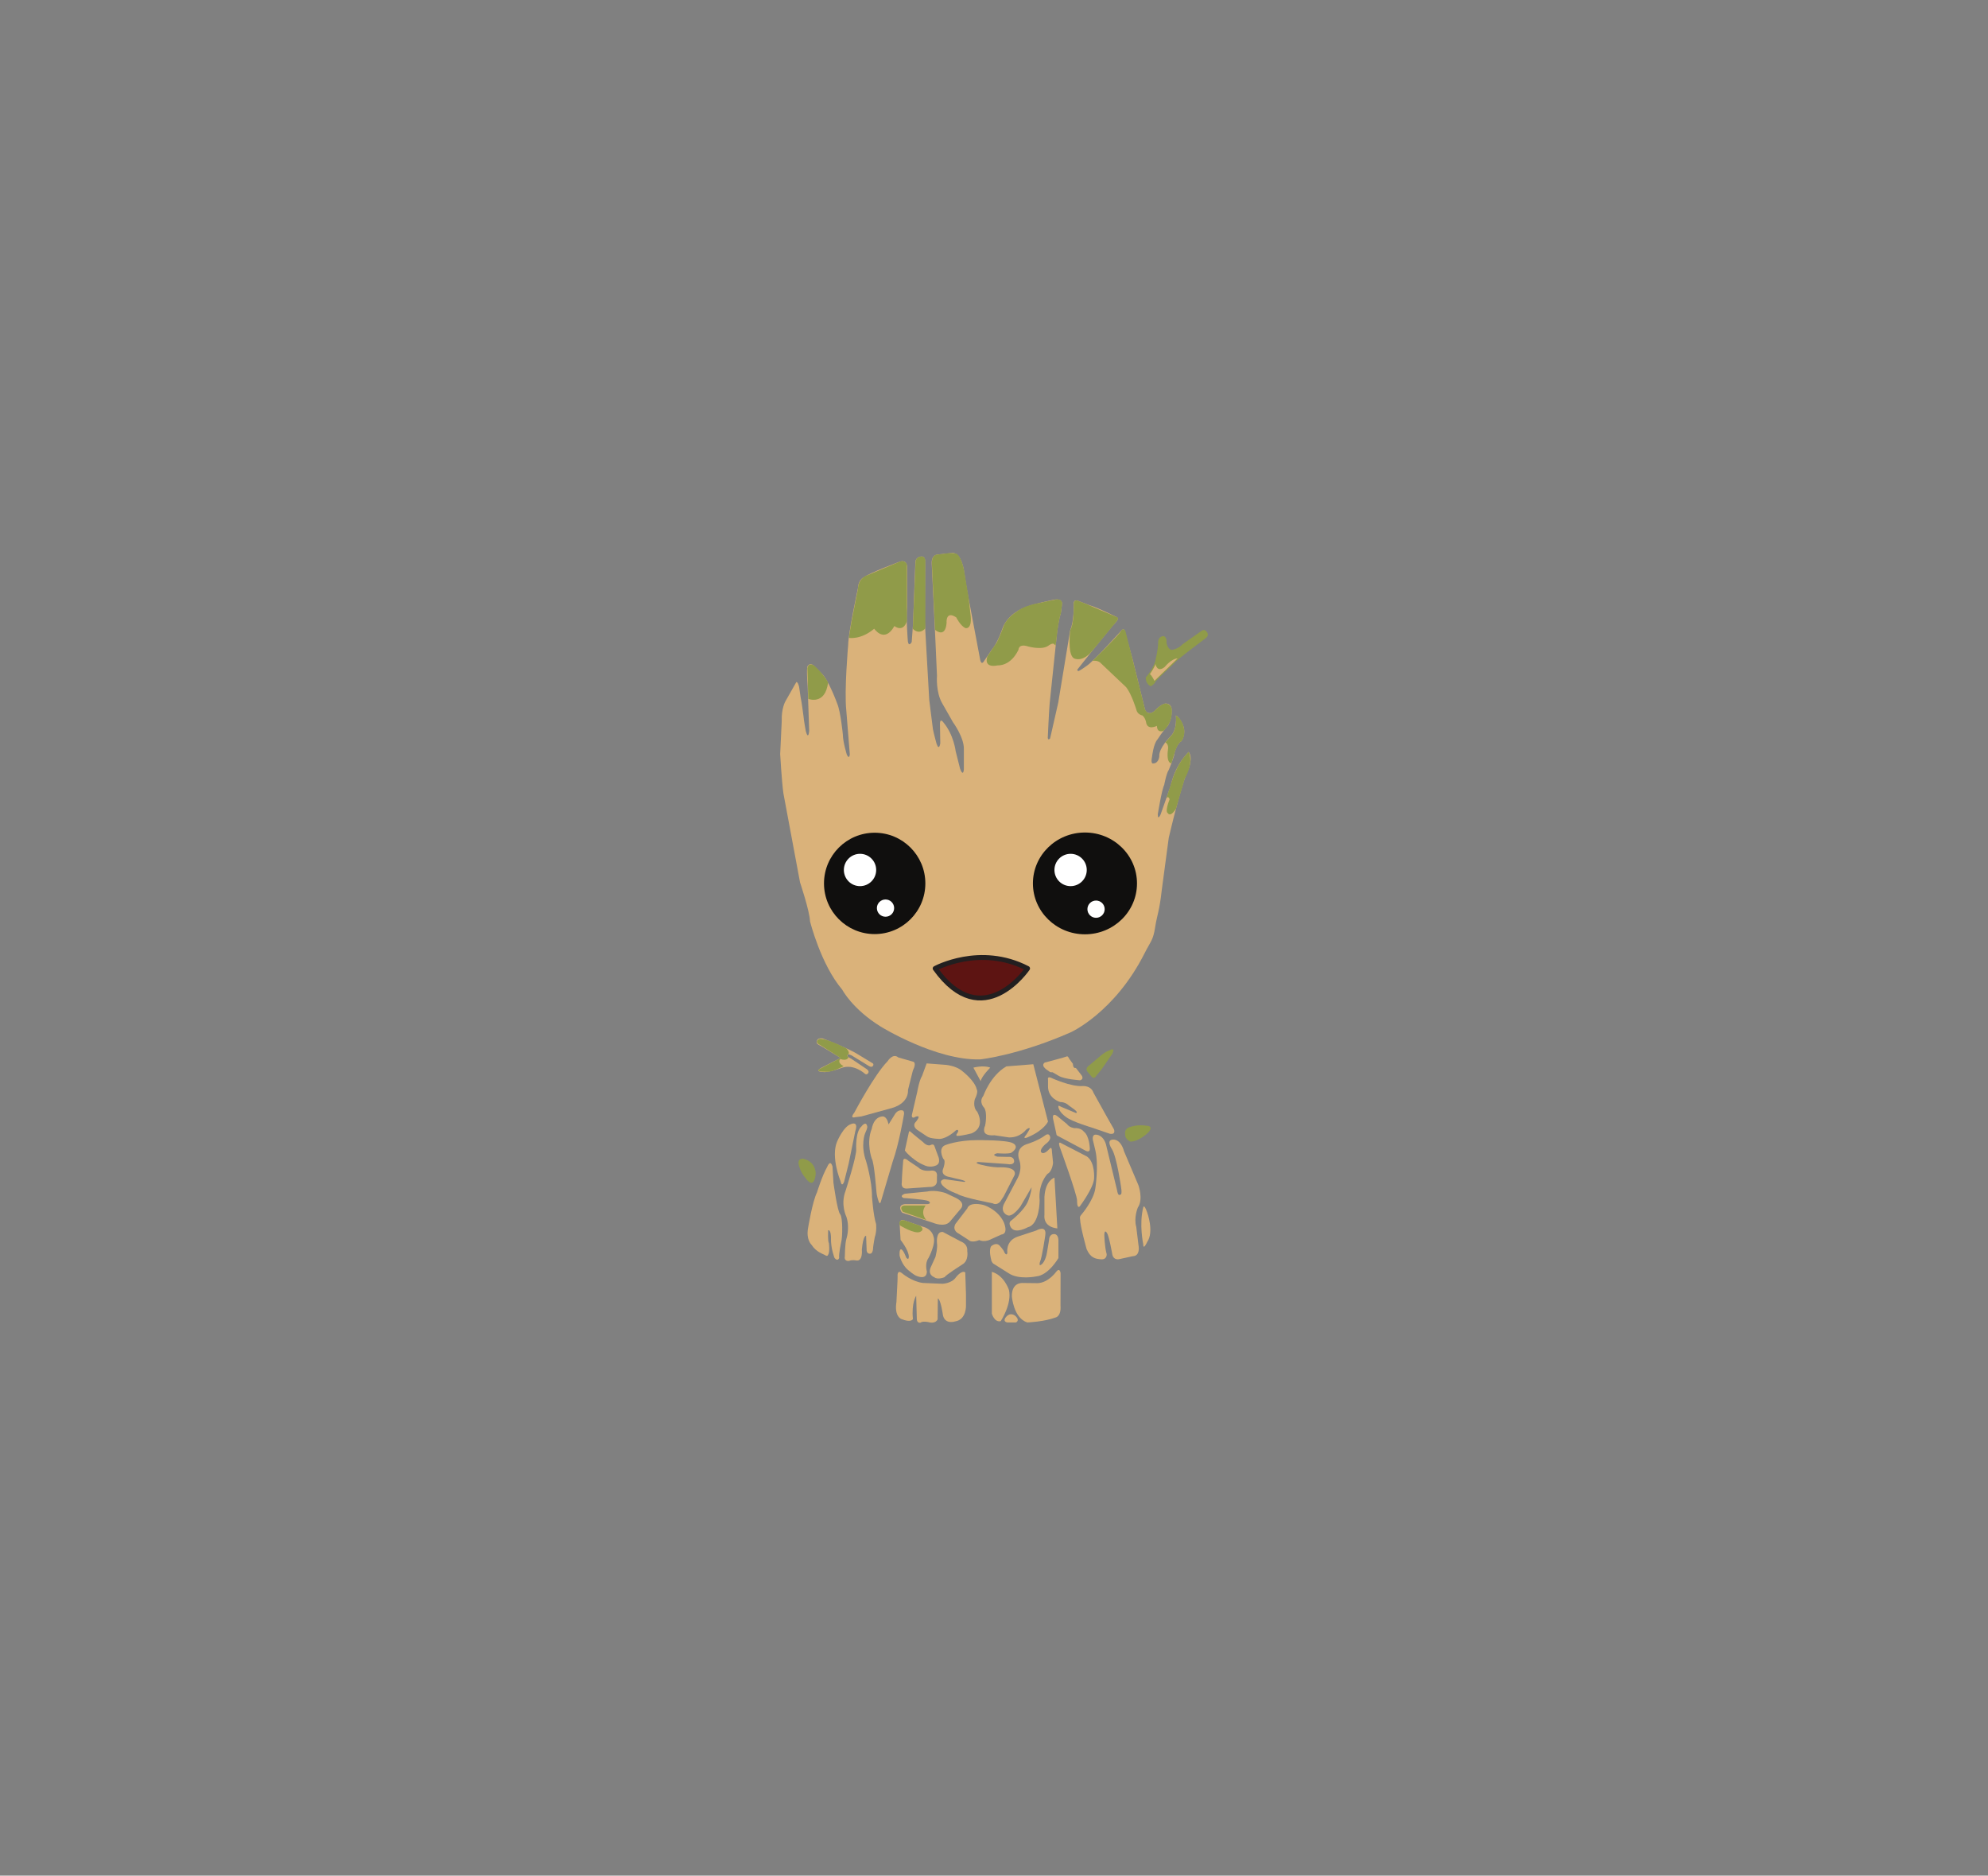 <?xml version="1.0" encoding="UTF-8"?>
<svg id="Layer_1" data-name="Layer 1" xmlns="http://www.w3.org/2000/svg" viewBox="0 0 815.59 769.43">
  <rect x="0" y="0" width="815.59" height="769.43" fill="#808080" stroke="none"/>
  <defs>
    <style>
      .cls-1 {
        fill: #5d1412;
        stroke: #221f20;
        stroke-linecap: round;
        stroke-linejoin: round;
        stroke-width: 2px;
      }

      .cls-2 {
        fill: #100f0e;
      }

      .cls-2, .cls-3, .cls-4, .cls-5 {
        stroke-width: 0px;
      }

      .cls-3 {
        fill: #dab27a;
      }

      .cls-4 {
        fill: #909b49;
      }

      .cls-5 {
        fill: #fff;
      }
    </style>
  </defs>
  <g>
    <path class="cls-4" d="m472.12,281.54s-2.14-.82-2.08-3.61c0,0,3.61-4,4.11-7.67,0,0,.93-3.67.99-6.52,0,0-.27-2.57,2.14-2.79,0,0,1.48,0,1.31,2.79,0,0,.44,2.85,2.3,2.85,0,0,2.46-.33,4.27-2.3l7.94-5.59s1.1-.88,2.14.71c0,0,.93,1.31-.6,2.41,0,0-12.71,9.42-12.98,10.35,0,0-7.56,6.96-7.78,7.72s-1.75,1.64-1.75,1.64Z"/>
    <path class="cls-3" d="m326.64,279.91l-4.48,7.89s-1.62,2.92-1.44,7.86l-.65,13.7s.65,11.29,1.32,16.06l6.83,36.57s3.92,11.63,4.1,15.96c0,0,4.36,17.62,13.21,28.04,0,0,4.12,7.94,15.85,15.18,0,0,22.65,13.99,40.78,13.42,0,0,15.54-1.62,37.1-11.1,0,0,18.07-8.11,30.36-32.53,2.49-4.95,3.45-5.14,4.29-10.62.7-4.58,1.83-6.99,2.68-14.98l2.89-21.63s5.38-23.25,8.18-28.31c0,0,1.83-4.71,0-6.94,0,0-5.42,4.98-7.28,13.52,0,0-3.82,11.13-4.16,11.91,0,0-1.18,2.98-1.24.17,0,0,1.63-10.11,2.64-12.08,0,0,.9-4.83,1.85-6.12,0,0,2.36-5.56,2.42-7.14,0,0,.79-3.54,2.81-4.72,0,0,2.19-3.15.51-6.8,0,0-1.24-3.03-2.81-3.71,0,0,.75,5.95-2.36,8.76,0,0-4.64,4.58-4.43,7.91,0,0-.11,2.94-2.51,3.01,0,0-1.13.42-.46-2.8,0,0,.57-5.24,2.19-7.01,0,0,2.55-3.96,4.25-5.59,0,0,1.84-2.87,1.59-6.37,0,0,.32-2.87-2.62-2.8,0,0-1.73.22-4.24,2.86,0,0-1.49,1.64-2.86.88,0,0-.91-.04-1.25-1.45l-5-20.24-3.15-11.42s-.23-2.19-1.76-.29c0,0-10.8,11.92-13.67,13.98,0,0-2.66,1.93-3.6,2.35,0,0-1.02-.13-.33-.87,0,0,13.3-16.85,15.44-19.03,0,0,1.84-1.65.37-2.29,0,0-7.63-3.88-11.03-4.81l-5.01-1.94s-1.61-.5-1.48,1.57c0,0,.23,6.87-1.42,10.54l-4.93,29.86-3.31,14.57s-.79,1.09-.97-.21c0,0,.47-10.53.77-14.09l3.11-29.71s.82-5.66,1.42-7.06c0,0,.4-2.15.48-3.68,0,0,.8-2.82-3.26-2.12,0,0-9.17,1.87-12.19,3.29,0,0-6.92,2.41-9.06,8.88,0,0-1.72,5.41-4.5,8.73l-2.87,4.21s-.96,1.89-1.56-.13l-5.63-29.81-1.12-7.26s-1.02-6.96-4.55-7.11l-6.25.67s-2.65,0-2.39,3.91l1.52,31.7.63,14.15s-.55,6.72,2.19,11.34l4.36,7.67s4.65,6.33,4.48,11.14v8.1s-.17,3.44-1.54-.08l-1.83-7.26s-.76-6.8-5.12-11.92c0,0-1.29-1.78-1.32.64l.13,8.03s-.44,3.37-1.54.16c0,0-1.16-4.22-1.48-5.95l-1.51-12.01-1.81-31.94.14-22.96-.02-2.24s-.05-1.87-1.63-1.68c0,0-2.41.11-2.38,2.67l-.97,25.29-.52,7.11s-1.14,2.21-1.57-.17c0,0-.77-8.9-.3-14.24v-16.27s.14-3.3-3.13-2.23c0,0-12.93,4.81-14.21,6.18,0,0-2.65.68-2.85,4.71,0,0-4.01,18.6-4.01,23.25,0,0-1.65,18.72-.77,26.85l1.44,18s-.15,2.35-1.22.15c0,0-1.6-5.14-1.64-8.31,0,0-.88-9.28-2.29-12.61,0,0-3.61-10-6.59-12.57l-2.39-2.39s-1.79-2.37-3.08-.55c0,0-.74-.23-.08,8.32l.63,18.35s-.31,4.07-1.4.09c0,0-.88-4.91-.92-5.96,0,0-.83-6.57-1.18-7.8l-.64-4.36s-.55-2.52-1.29-1.87Z"/>
    <path class="cls-3" d="m473.63,279.31s-1.31-2.65-1.9-2.69c0,0,2.2-3.25,2.3-4.25,0,0,.63,3.83,3.83,1.22,0,0,2.66-3.37,5.27-3.49l-9.5,9.2Z"/>
    <path class="cls-4" d="m405.13,269.18s-2.15,5.07,4.32,3.76c0,0,5.09.46,8.39-6.39,0,0-.05-2.68,4.02-1.34,0,0,5.72,1.62,8.3-.38,0,0,1.9-1.42,2.42-.45l.5.42.81-6.61s.88-5.89,1.32-6.38l.48-3.68s.63-2.41-2.28-2.23c0,0-5.27,1.03-7.06,1.5,0,0-5.96.83-9.15,3.46,0,0-3.82,2.3-5.26,5.53,0,0-2.47,6.66-3.28,7.57l-3.52,5.21Z"/>
    <path class="cls-4" d="m439.1,258.46s-1.31,9.61,1.37,11.54c0,0,3.47,2.19,7.87-3.28l9.32-11.33s1.95-1.99.37-2.29l-13.06-5.59-2.41-.93s-2.03-1.14-2.05,1.35c0,0,.24,7.72-1.42,10.54Z"/>
    <path class="cls-4" d="m448.23,271.12s11.12-10.88,11.58-12.15c0,0,1.01-1.86,1.92,0l2.7,10.65,4.2,16.88.74,3,.35,1.41s.88,2.99,3.72.92c0,0,2.74-3.02,4.62-3.21,0,0,3.28-.17,2.62,4.13,0,0,.19,3.72-3.27,6.98,0,0-2.68,1.34-2.78-1.96,0,0-3.98,2.07-4.47-1.59,0,0-.29-1.68-1.46-2.66,0,0-2.14-.32-2.56-2.56,0,0-1.92-6.29-4.13-9.05l-10.39-9.84s-.92-1.29-3.41-.96Z"/>
    <path class="cls-4" d="m478.1,304.54s1.52.68,1.05,3.08c0,0-.84,5.27,1.45,5.52l1.32-4.4s1.04-3.76,2.81-4.72c0,0,1.99-2.35.73-6.26,0,0-.72-2.9-3.03-4.25,0,0,.61,5.02-1.64,7.97l-2.68,3.06Z"/>
    <path class="cls-4" d="m478.55,327.34l2.23-6.89s1.89-7.14,6.9-11.98c0,0,2.31,3.94-1.65,11l-3.56,12.24s-2.15,3.8-3.44,1.78c0,0-1.22-.34.81-5.61,0,0-.42-1.49-1.29-.54Z"/>
    <path class="cls-4" d="m383.62,258.37s4.15,3.73,4.72-2.77c0,0-.49-5.3,3.96-2.33,0,0,1.7,3.46,3.75,4.38,0,0,2.69.82,2.19-4.88l-.88-7.73-1.85-11.13s-1.35-6.62-3.44-6.81c0,0-1.39-.52-5.26.15l-2.1.23s-2.59-.21-2.39,3.91l1.29,26.99Z"/>
    <path class="cls-4" d="m374.5,257.95s2.36,2.79,5.13-.16v-26.98s.41-2.87-1.99-2.49c0,0-2.16.22-2.05,2.62l-.22,5.74-.87,21.26Z"/>
    <path class="cls-4" d="m372.06,231.54s-.78-2.18-3.32-.97l-13.01,5.47s-3.57.92-3.77,5.7l-2.59,13.08-.86,5.18-.23,1.68s4.87.9,10.37-3.76c0,0,4.17,6.22,8.28-1.09,0,0,3.61,2.9,5.13-2.05v-23.24Z"/>
    <path class="cls-4" d="m331.61,286.7s6.95,2.78,8.12-6.74c0,0-2.09-3.76-5.66-6.83,0,0-2.19-1.77-2.84.98l.39,12.59Z"/>
    <circle class="cls-2" cx="358.84" cy="362.4" r="20.79"/>
    <ellipse class="cls-2" cx="445.11" cy="362.4" rx="21.35" ry="20.88"/>
    <circle class="cls-5" cx="352.83" cy="356.89" r="6.63"/>
    <circle class="cls-5" cx="439.22" cy="356.89" r="6.63"/>
    <circle class="cls-5" cx="363.29" cy="372.53" r="3.54"/>
    <circle class="cls-5" cx="449.66" cy="372.97" r="3.54"/>
    <path class="cls-3" d="m399.34,437.98s4.15-1.13,6.92,0c0,0-3.4,3.31-3.94,5.54l-2.98-5.54Z"/>
    <path class="cls-3" d="m407.81,465.72s-4.13.49-4.07-2.07c0,0-.13-.79.43-1.94,0,0,1.06-5.25-.44-7.32,0,0-2.35-2.26-.28-4.89,0,0,2.83-8.22,9.42-12.04l11.05-.88,6.03,23.53s-1.53,3.45-7.86,6.23c0,0-3.23,1.62-1.01-.93,0,0,1.17-1.81,1.36-2.29,0,0,.18-1-1.52.36,0,0-2.41,3.29-7.02,3.12l-6.09-.9Z"/>
    <path class="cls-3" d="m376.16,463.4s-1.88-1.33-.67-2.93c0,0,1.43-1.5,1.38-2.33,0,0-.31-.64-1.9.33,0,0-1.26.33-.78-1.45l2.12-9.11s.79-4.71,1.96-6.52l1.89-5.15,6.97.53s4.86.12,7.75,2.71c0,0,5.03,3.82,5.84,7.42,0,0,.78.97-.79,4.03,0,0-.99,3.2.98,5.12,0,0,3.67,6.3-2.25,8.88,0,0-4.03,1.05-5.96,1.05,0,0-.55-.06-.26-.67,0,0,.84-1.12.66-1.52s-.52-.38-.98-.05c0,0-3.36,3.26-6.57,3.48,0,0-3.91-.03-5.29-1.07l-4.1-2.74Z"/>
    <path class="cls-3" d="m371.22,471.99l1.66-7.58s.06-.76.84,0,4.96,4.11,4.96,4.11c0,0,1.77,2,3.24,1.15,0,0,1.1-.59,1.44.48l1.44,3.91s1.69,3.46-1.24,4.22c0,0-2.25.93-4.76-.45,0,0-1.94-.7-4.22-2.59,0,0-2.2-1.63-3.35-3.27Z"/>
    <path class="cls-3" d="m370.53,476.29s-.56,6.58-.56,8.82c0,0-.65,2.71,2.32,2.45l9.16-.65s2.5.3,2.93-2.07v-2.19s.6-2.84-2.67-2.41c0,0-3.27.47-4.91-1.29l-4-2.67s-2.12-2.03-2.28,0Z"/>
    <path class="cls-3" d="m407.26,493.63s-12.11-2.26-14.47-3.85c0,0-4.26-1.44-5.9-3.28,0,0-2.31-2.16.56-2.77l8.11,1.13s2.16-.21-3.39-1.39l-2.82-.67s-3.34-.46-2.51-3.08c0,0,1.44-3.59.15-4.33,0,0-2.49-4.54,1.06-5.72,0,0,5.04-1.95,12.84-1.95,0,0,12.57-.15,14.78,1.33,0,0,2.82,1.33-.72,3.8,0,0-.51.62-5.8.26,0,0-2.87.51,0,1.39l4.41.1s2.3-.35,2.48,1.59c0,0,.41,1.99-3.07,1.31l-11.6-.81s-1.89.23.46.95c0,0,4.96,1.44,8.94,1.22,0,0,6.41-.23,5.51,3.11l-4.51,8.84-1.44,2.17s-1.42,1.67-3.06.65Z"/>
    <path class="cls-3" d="m414.55,500.95s5.69-4.24,7.27-8.35c0,0,1.26-3.08,1.4-5.55l-4.57,7.83s-3.36,4.8-5.5,3.59c0,0-3.26-1.31-.89-5.27l5.04-9.56s2.39-3.75.78-8.02c0,0-1.82-4.66,3.26-6.29,0,0,4.38-1.26,7.55-3.64,0,0,1.49-1.21,1.96.75,0,0,.33,1.35-1.91,2.89,0,0-2.94,2.47-1.59,3.54,0,0,.98.89,3.08-1.45,0,0,1.12-1.54,1.12.79l.47,4.76s-.23,3.54-2.33,4.62c0,0-3.85,4.08-3.17,10.83,0,0,.01,9.88-4.82,11.01,0,0-5.06,2.89-6.87.23,0,0-1.23-1.57-.29-2.72Z"/>
    <path class="cls-3" d="m433.79,503.94l-1.19-20.84s-3.72,1.02-4.11,7.89v7.51s-.84,4.74,5.3,5.44Z"/>
    <path class="cls-3" d="m370.21,497.52l12.57,4.1s4.67,2.05,6.9-.44l4.54-5.41s2.18-2.27-2.1-4.37l-4.15-1.96s-4.06-1.44-7.55-.65l-9.2.92s-2.46.83-.54,1.75c0,0,8.47.52,10.17,1.22,0,0,1.66.99-.26,1.28h-8.73s-3.27-.23-2.4,2.38c0,0,.22.74.74,1.18Z"/>
    <path class="cls-3" d="m397.41,508.71l-4.06-2.64s-2.85-1.17-1.38-3.98l4.9-6.4s.46-2.76,6.49-1.42c0,0,5.78,1.6,8.41,7.04,0,0,2.18,4.81-.96,5.14l-5.02,2.26s-2.18.92-4.06,0c0,0-2.93,1.34-4.31,0Z"/>
    <path class="cls-3" d="m406.61,516.57s-1.05-3.55,0-5.3c0,0,1.93-1.84,3.46-.32,0,0,1.74,1.81,2,2.85,0,0,.95,1.71,1.21.1,0,0-.82-4.73,4.03-6.53l7.82-2.58s4.45-2.57,3.69,2.07c0,0-1.33,9.13-2.16,10.81,0,0-.68,2.15.72.97,0,0,1.58-1.11,2.19-5.06l.82-4.93s-.02-2.33,1.98-2.39c0,0,1.69-.27,1.86,2.38v7.45s-4.07,7.12-9.16,7.54c0,0-7.11,1.49-11.25-1.3l-6.36-4s-.86-.84-.84-1.77Z"/>
    <path class="cls-3" d="m376.24,523.49s3.98,1.76,4.01-1.89c0,0-.96-3.25.66-5.51,0,0,3.28-6.07,2.02-8.95,0,0-.52-3.06-4.62-3.99l-7-2.41s-2.6-1.26-2.19,1.93l.35,5.99s3.34,4.15,3.38,6.87c0,0,.04,1.77-1.08.35,0,0-1.21-3.37-2.12-3.37,0,0-.77-.17-.58,2.63,0,0,.83,3.61,3.41,5.78,0,0,2.47,2.21,3.74,2.57Z"/>
    <path class="cls-3" d="m383.22,523.91s-2.98-.98-1.18-4.48l1.72-3.76s1-3.76.63-5.8c0,0-.48-4.82,2.42-4.49l7.37,3.91s2.92.9,2.64,3.93c0,0,.75,3.95-2.05,5.52,0,0-7,4.44-7.18,5.16,0,0-2.88,1.29-4.37,0Z"/>
    <path class="cls-3" d="m375.87,531.55s-2,2.85-1.34,9.56c0,0-.61,1.66-4.73,0,0,0-2.98-.99-2.03-7l.43-8.51.05-1.99s-.33-3.07,1.89-1.23c0,0,3.93,3.36,8.51,3.93l8.04.33s3.78-.15,5.44-2.6c0,0,2.31-3.12,3.88-2.08l.29,9.03v4.3s.38,6.1-4.54,6.81c0,0-3.88,1.32-4.87-2.36,0,0-.9-6.67-2.13-7.09l-.09,8.56s-.66,2.07-3.93,1.13c0,0-2.41-.46-3.03.25,0,0-1.47.42-1.57-1.42l-.27-9.61Z"/>
    <path class="cls-3" d="m410.56,541.96s4.7-7.09,3.35-12.82c0,0-1.89-5.94-7-7.39v17.14s1.02,3.71,3.65,3.08Z"/>
    <path class="cls-3" d="m413.23,542.51h3.56s1.71-.7,0-2.47c0,0-1.97-2.09-3.96.12,0,0-1.81,1.81.4,2.35Z"/>
    <path class="cls-3" d="m421.46,542.51s6.79-.25,11.69-2.07c0,0,2.25-.46,1.93-4.83l.03-13.34s-.28-2.53-1.82-.53c0,0-3.18,4.5-7.62,4.65l-6.11-.07s-4.58-.45-4.43,5.57c0,0,.68,8.83,6.33,10.62Z"/>
    <path class="cls-3" d="m430.44,439.49s-3.96-2.1-1.82-3.6c0,0,8.63-2.26,8.98-2.49,0,0,.4-.44,1.03.91l1.54,2.1s-.04,1.64.87,1.72c0,0,.25-.15.52.19l2.21,2.88s1.05,1.43-.62,1.97c0,0-6.34-.39-8.81-1.83l-2.54-1.48s-1.18.16-1.36-.38Z"/>
    <path class="cls-3" d="m447.83,462.54s-8.07-2.41-10.45-4.29c0,0-3.12-2.08-3.2-4.41,0,0-.13-.59,1.25.25l5.93,2.48s1.29.06-.61-1.44l-2.37-1.72s-1.21-1.31-3.45-1.33c0,0-4.99-1.38-4.97-6.39v-2.8s-.43-1.54,1.39-.69c0,0,7.91,3.7,12.98,3.33,0,0,3.27-.24,4.27,2.73l5.72,10.28,2.63,4.62s1.11,2.4-1.65,1.94l-7.47-2.57Z"/>
    <path class="cls-3" d="m433.79,465.89l11.42,6.07s1.87,1.23,1.9-.69c0,0-.12-5.36-2.49-7.06,0,0-1.04-1.59-3.86-1.42,0,0-1.99-.19-3.03-1.66l-3.82-3.15s-2.35-1.99-1.88,1l1.33,6.04s-.02.64.43.88Z"/>
    <path class="cls-4" d="m447.84,441.68l-1.61-1.93s-1.08-1.04,0-2.17l5.9-4.98s1.56-1.24,3.15-1.77c0,0,2.43-1.54,1.06,1.45l-4.52,6.54-2,2.39s-.86,1.81-1.98.47Z"/>
    <path class="cls-4" d="m463.83,468.34s-2.35-.75-2.24-3.17c0,0-.54-2.2,2.24-2.91,0,0,2.95-1.07,6.73-.43,0,0,2.84,0,.68,2.6,0,0-3.77,3.84-7.41,3.91Z"/>
    <path class="cls-3" d="m442.98,494.9s5.58-7.39,5.87-11.36c0,0,.55-6.72-2.94-9.12l-10.49-5.42s-1.51-1.2-.69,1.41c0,0,7.15,19.62,7.15,22.07,0,0-.13,3.47,1.09,2.43Z"/>
    <path class="cls-3" d="m445.83,512.55s-2.68-9.43-2.73-12.57c0,0-.3-.82.54-1.69,0,0,4.99-5.77,5.72-10.74,0,0,1.48-9.31,0-15.71l-.96-3.99s-.64-2.67,1.42-2.36c0,0,3.24.07,4.18,5.1l4.3,17.75s.29,2.58,1.33,1.69c0,0,.84.44.3-3.01,0,0-1.73-12.3-3.75-15.6,0,0-2.27-3.31-.1-3.85,0,0,3.41-1.13,5.09,4.79l5.88,13.87s2.09,5.74-.24,9.12c0,0-1.75,4.14-.65,7.97l.91,7.47s.97,4.48-2.4,4.55l-5.65,1.23s-2.14.45-2.66-1.82c0,0-1.36-7.8-2.21-8.9,0,0-.95-1.81-1.1.57,0,0,.07,4.91.97,8.06,0,0,.21,2.28-2.26,2.13s-4.41-.7-5.9-4.05Z"/>
    <path class="cls-3" d="m469.01,510.32s-1.73-7.98,0-14.97c0,0,.29-1.79,1.62,2.02,0,0,2.95,7.92,0,12.14,0,0-1.68,3.7-1.62.81Z"/>
    <path class="cls-4" d="m330.28,483.01s3.71,5.85,4.37-1.52c0,0,.22-4.82-4.97-6.1,0,0-3.06-.62-1.77,3.21,0,0,.67,2.48,2.36,4.4Z"/>
    <path class="cls-3" d="m354.89,440.53s-4.51-4.24-9.54-2.47c0,0-5.74,2.17-7.82,1.68,0,0-3.76,0-.44-1.77l7.78-3.98-8-4.86s-1.81-.75-1.77-1.33c0,0-.49-2.21,2.39-1.81,0,0,11.14,4.29,14.71,6.67l5.88,3.58s.49.37.09.95c0,0-.32.86-1.62.17l-7.18-4.4s-1.73-.9-1.7,0c0,0-.4.37,1.39,1.27l6.33,4.23s1.52.86.73,1.85c0,0-.55.77-1.22.22Z"/>
    <path class="cls-3" d="m350.55,456.33s8.12-15.42,13.6-20.99c0,0,2.12-3.48,4.39-1.54l5.96,1.7s1.78.13,0,3.7l-2,7.97s.7,5.23-6.56,7.37l-12.53,3.45-2.56.32s-2.49.79-.3-1.97Z"/>
    <path class="cls-3" d="m360.46,492.78s-.73-1.71-.93-4.23c0,0-.87-11.67-1.87-13.2,0,0-2.4-6.54,0-12.35,0,0,.66-4.93,4.6-5.02,0,0,1.52.09,2.1,2.64l.19.64,2.44-3.91s1-2.06,2.91-1.87c0,0,1.47-.21.85,2.32,0,0-1.98,11.65-4.48,18.59l-4.84,16.38s-.41,1.84-.98,0Z"/>
    <path class="cls-3" d="m344.78,484.41s-4.01-9.77-1.37-16.06c0,0,2.6-6.29,5.75-7.22,0,0,3.18-1.5,1.73,2.94l-2.74,13.35-1.81,7.22s-.91,2.9-1.55-.23Z"/>
    <path class="cls-3" d="m346.61,515.44s.02-5.24.63-7.22c0,0,1.51-4.49,0-9.06,0,0-2.51-4.92-.36-10.6,0,0,4.67-14.39,4.38-17.21,0,0-.39-7.07,2.15-9.24,0,0,1.9-2.58,2.37,0,0,0,.34.25-.94,2.99,0,0-1.85,4.8.47,11.23,0,0,2.48,8.21,2.43,14.56,0,0,.52,7.61,1.68,11.26,0,0,.35,2.89-.55,5.42,0,0-.6,3.21-.68,4.31,0,0,.03,2.63-1.42,2.42,0,0-1.34.08-1.24-1.87l-.21-5.47s-1.18-.42-1.74,5.68c0,0,.53,5.09-2.44,4.42,0,0-1.57-.34-2.81.2,0,0-2.09.36-1.74-1.81Z"/>
    <path class="cls-3" d="m339.75,504.68s-.2,4.59.3,5.25c0,0,.52,3.56-.34,4.91,0,0-.26.69-1.09.13s-3.74-1.25-5.71-4.36c0,0-2.27-2-1.39-6.86,0,0,1.78-10.86,3.67-14.64,0,0,2.08-6.78,4.22-10.51,0,0,1.22-3.25,2.14,0l.38,6.61s1.59,11.65,2.73,12.86,1.01,9.5.44,11.53c0,0-1.08,4.94-.82,6.46,0,0-.56,1.63-1.9,0,0,0-1.63-3.93-1.46-8.47,0,0-.01-3.14-1.17-2.91Z"/>
    <path class="cls-4" d="m380.02,500.49s-2.69-2.77-.25-5.97h-8.33s-2.95-.13-1.09,2.57l9.68,3.41Z"/>
    <path class="cls-4" d="m369.12,502.66s-.84-2.38,1.79-2.08l6.54,2.26s2.27,1.47,0,2.52-8.32-2.71-8.32-2.71Z"/>
    <path class="cls-4" d="m336.04,438.65l8.82-4.65-8.46-5.34s-2.55-1.07-.36-2.44c0,0,1.99-.8,11.16,3.85,0,0,1.92,1.93.57,2.6,0,0-.64.43.32,1,0,0-.3,1.77-3.35.78,0,0-1.56,1.3,1.33,2.93,0,0-4.12,2.2-6.34,2.28,0,0-5.36.21-3.7-1.01Z"/>
  </g>
  <path class="cls-1" d="m383.65,397.29s18.43-10.11,37.92,0c0,0-18.46,27.28-37.92,0Z"/>
</svg>